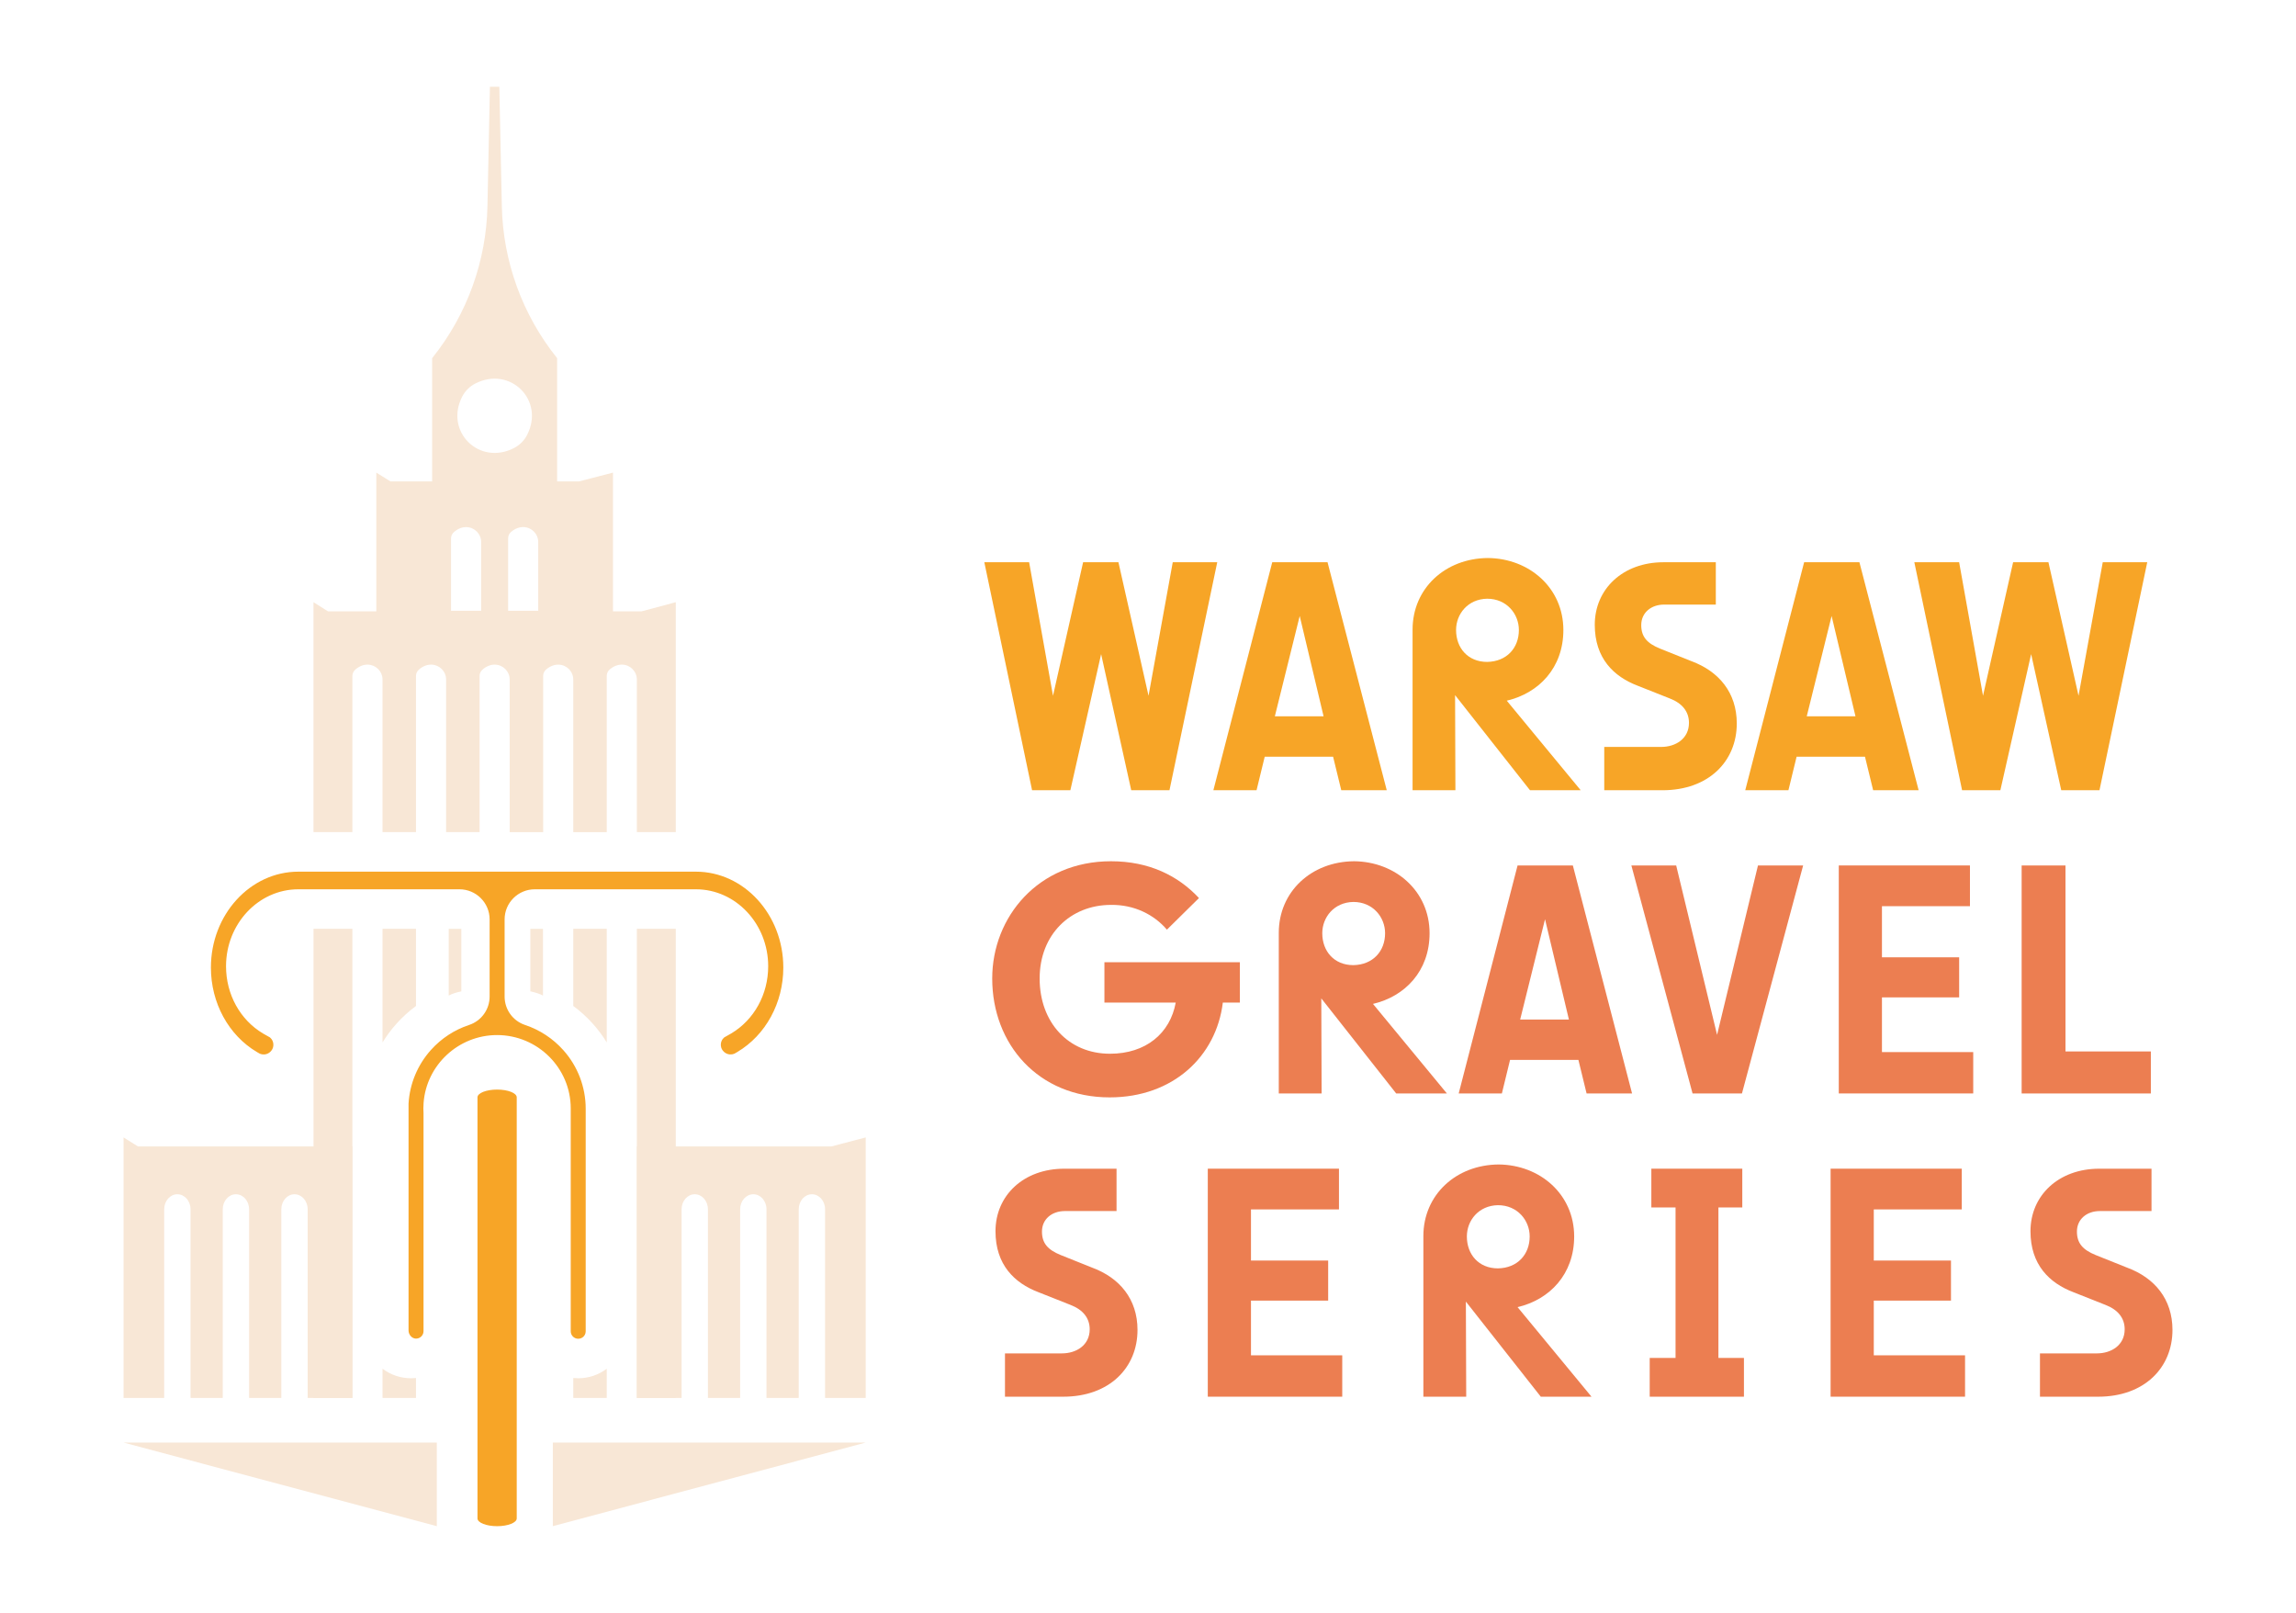 <svg width="420" height="295" viewBox="0 0 420 295" fill="none" xmlns="http://www.w3.org/2000/svg">
<path d="M213.935 144.53H206.933L201.426 119.631L195.799 144.53H188.796L180.059 102.831H188.255L192.623 127.252L198.129 102.831H204.591L210.098 127.252L214.527 102.831H222.666L213.928 144.53H213.935Z" fill="#F7A527"/>
<path d="M253.67 144.53H245.354L243.858 138.393H231.352L229.857 144.53H221.958L232.728 102.831H242.842L253.674 144.53H253.67ZM233.204 131.007H242.119L237.752 112.66L233.204 131.007Z" fill="#F7A527"/>
<path d="M289.152 144.53H279.877L266.173 127.137L266.234 144.53H258.397V115.161C258.397 107.598 264.379 102.116 272.159 102.058C279.76 102.119 285.982 107.54 285.982 115.223C285.982 122.132 281.496 126.779 275.629 128.149L289.152 144.53ZM266.354 115.223C266.354 118.5 268.507 121.059 272.039 121.059C275.629 120.997 277.844 118.497 277.844 115.223C277.844 112.303 275.629 109.502 272.039 109.502C268.507 109.563 266.354 112.303 266.354 115.223Z" fill="#F7A527"/>
<path d="M293.461 144.53V136.608H303.872C306.504 136.608 308.958 135.119 308.958 132.2C308.958 130.176 307.76 128.626 305.426 127.733L299.563 125.41C295.196 123.74 291.726 120.405 291.726 114.269C291.726 107.717 296.873 102.831 304.293 102.831H313.869V110.575H304.417C302.024 110.575 300.227 112.064 300.227 114.326C300.227 116.469 301.306 117.662 303.64 118.616L309.444 120.939C314.41 122.786 317.703 126.66 317.703 132.319C317.703 139.228 312.555 144.53 304.119 144.53H293.468H293.461Z" fill="#F7A527"/>
<path d="M350.966 144.53H342.649L341.154 138.393H328.648L327.152 144.53H319.253L330.024 102.831H340.137L350.969 144.53H350.966ZM330.503 131.007H339.418L335.051 112.66L330.503 131.007Z" fill="#F7A527"/>
<path d="M384.058 144.53H377.056L371.549 119.631L365.922 144.53H358.919L350.182 102.831H358.378L362.746 127.252L368.252 102.831H374.714L380.221 127.252L384.65 102.831H392.789L384.051 144.53H384.058Z" fill="#F7A527"/>
<path d="M202.028 183.369V175.983H226.8V183.369H223.689C222.491 193.199 214.592 200.704 202.987 200.704C189.94 200.704 181.503 190.994 181.503 178.961C181.503 167.701 189.94 157.517 203.226 157.517C210.167 157.517 215.492 160.137 219.322 164.249L213.46 170.028C211.067 167.227 207.415 165.442 203.226 165.5C195.806 165.5 190.179 170.92 190.179 178.961C190.179 187.001 195.447 192.722 203.045 192.722C209.626 192.722 214.055 188.971 215.071 183.369H202.025H202.028Z" fill="#EC7E51"/>
<path d="M264.677 199.989H255.402L241.699 182.596L241.76 199.989H233.923V170.62C233.923 163.057 239.905 157.575 247.685 157.517C255.286 157.579 261.508 162.999 261.508 170.682C261.508 177.591 257.021 182.238 251.155 183.608L264.677 199.989ZM241.88 170.682C241.88 173.959 244.033 176.518 247.565 176.518C251.155 176.456 253.37 173.956 253.37 170.682C253.37 167.762 251.155 164.961 247.565 164.961C244.033 165.023 241.88 167.762 241.88 170.682Z" fill="#EC7E51"/>
<path d="M298.546 199.989H290.23L288.734 193.853H276.228L274.733 199.989H266.833L277.604 158.29H287.718L298.55 199.989H298.546ZM278.08 186.466H286.995L282.628 168.12L278.08 186.466Z" fill="#EC7E51"/>
<path d="M321.583 158.29H329.842L318.65 199.989H309.615L298.423 158.29H306.62L314.098 189.267L321.58 158.29H321.583Z" fill="#EC7E51"/>
<path d="M344.261 165.735V175.087H358.382V182.415H344.261V192.422H360.956V199.985H336.362V158.287H360.357V165.735H344.261Z" fill="#EC7E51"/>
<path d="M393.449 199.989H369.813V158.29H377.832V192.303H393.449V199.985V199.989Z" fill="#EC7E51"/>
<path d="M183.838 255.448V247.527H194.249C196.881 247.527 199.335 246.038 199.335 243.118C199.335 241.095 198.137 239.544 195.803 238.652L189.94 236.328C185.573 234.659 182.103 231.323 182.103 225.187C182.103 218.635 187.25 213.75 194.67 213.75H204.246V221.494H194.794C192.401 221.494 190.604 222.983 190.604 225.245C190.604 227.388 191.682 228.58 194.017 229.534L199.821 231.858C204.787 233.705 208.08 237.578 208.08 243.237C208.08 250.147 202.932 255.448 194.496 255.448H183.845H183.838Z" fill="#EC7E51"/>
<path d="M228.837 221.194V230.546H242.958V237.875H228.837V247.881H245.532V255.445H220.938V213.746H244.933V221.194H228.837Z" fill="#EC7E51"/>
<path d="M291.127 255.448H281.852L268.148 238.055L268.21 255.448H260.372V226.08C260.372 218.516 266.355 213.034 274.134 212.976C281.735 213.038 287.958 218.458 287.958 226.141C287.958 233.05 283.471 237.698 277.604 239.067L291.127 255.448ZM268.329 226.141C268.329 229.419 270.482 231.977 274.014 231.977C277.604 231.916 279.819 229.415 279.819 226.141C279.819 223.221 277.604 220.421 274.014 220.421C270.482 220.482 268.329 223.221 268.329 226.141Z" fill="#EC7E51"/>
<path d="M301.777 255.448V248.358H306.504V220.836H302.075V213.746H318.712V220.836H314.345V248.358H319.013V255.448H301.781H301.777Z" fill="#EC7E51"/>
<path d="M342.765 221.194V230.546H356.887V237.875H342.765V247.881H359.46V255.445H334.866V213.746H358.861V221.194H342.765Z" fill="#EC7E51"/>
<path d="M373.164 255.448V247.527H383.575C386.207 247.527 388.661 246.038 388.661 243.118C388.661 241.095 387.463 239.544 385.129 238.652L379.266 236.328C374.899 234.659 371.429 231.323 371.429 225.187C371.429 218.635 376.576 213.75 383.996 213.75H393.569V221.494H384.116C381.724 221.494 379.927 222.983 379.927 225.245C379.927 227.388 381.005 228.58 383.339 229.534L389.144 231.858C394.11 233.705 397.402 237.578 397.402 243.237C397.402 250.147 392.255 255.448 383.818 255.448H373.168H373.164Z" fill="#EC7E51"/>
<path d="M143.289 176.959C143.289 183.406 140.076 189.307 134.903 192.386L134.624 192.552C134.522 192.61 134.42 192.664 134.319 192.722C134.072 192.823 133.807 192.866 133.52 192.848C132.689 192.801 131.966 192.122 131.872 191.309C131.792 190.593 132.101 190.058 132.486 189.733L133.756 189.014C137.945 186.524 140.523 181.866 140.523 176.717C140.523 168.958 134.587 162.645 127.291 162.645H127.207C127.084 162.645 126.964 162.638 126.844 162.645C126.793 162.645 126.735 162.645 126.674 162.645H97.829C94.783 162.645 92.307 165.113 92.307 168.149V182.256C92.307 184.631 93.814 186.723 96.057 187.464C98.733 188.353 101.147 189.939 103.038 192.057C105.684 195.009 107.14 198.818 107.14 202.782V243.487C107.14 243.982 106.889 244.304 106.741 244.452C106.555 244.636 106.24 244.849 105.771 244.849C105.016 244.849 104.403 244.238 104.403 243.487V202.724C104.403 195.327 98.355 189.307 90.924 189.307C83.892 189.307 77.997 194.76 77.485 201.727C77.456 202.038 77.445 202.363 77.445 202.724C77.445 203.032 77.453 203.313 77.474 203.577V243.458C77.474 243.949 77.224 244.271 77.064 244.43C76.915 244.578 76.596 244.824 76.106 244.824H76.099C75.358 244.82 74.734 244.13 74.734 243.31V201.864C74.937 198.236 76.389 194.745 78.832 192.028C80.72 189.921 83.134 188.342 85.809 187.46C88.056 186.716 89.566 184.623 89.566 182.249V168.149C89.566 165.113 87.087 162.645 84.041 162.645H55.193C55.131 162.645 55.076 162.645 55.026 162.645C54.906 162.641 54.782 162.645 54.663 162.645H54.579C47.282 162.645 41.347 168.962 41.347 176.72C41.347 181.873 43.928 186.531 48.117 189.021L49.384 189.737C49.766 190.066 50.074 190.6 49.994 191.312C49.904 192.125 49.181 192.805 48.35 192.852C48.067 192.87 47.794 192.827 47.551 192.725C47.45 192.671 47.352 192.617 47.254 192.559L47.05 192.44C47.05 192.44 47.036 192.433 47.028 192.429L46.989 192.404C41.801 189.328 38.581 183.42 38.581 176.962C38.581 167.292 45.758 159.422 54.579 159.422H127.291C136.112 159.422 143.289 167.292 143.289 176.962V176.959Z" fill="#F7A527"/>
<path d="M94.525 200.697V277.709C94.525 278.489 92.917 279.129 90.935 279.129C88.953 279.129 87.345 278.489 87.345 277.709V200.697C87.345 199.913 88.953 199.277 90.935 199.277C92.917 199.277 94.525 199.913 94.525 200.697Z" fill="#F7A527"/>
<path d="M91.799 37.709L91.341 15.875H89.621L89.167 37.712C88.957 47.795 85.424 57.53 79.119 65.419L79.05 65.502V91.773H101.912V65.502C95.563 57.595 92.009 47.827 91.799 37.709ZM86.942 70.149C93.331 66.868 99.709 73.206 96.409 79.573C95.883 80.589 95.048 81.42 94.028 81.944C87.635 85.233 81.264 78.88 84.56 72.519C85.087 71.504 85.922 70.673 86.942 70.149Z" fill="#F8E7D6"/>
<path d="M116.498 169.872V255.676H123.617V169.872H116.498ZM117.33 111.815H60.002L57.345 110.138V152.191H64.464V123.635C64.464 123.191 64.656 122.764 64.99 122.472C66.511 121.142 68.196 121.395 69.169 122.356C69.666 122.855 69.975 123.538 69.975 124.296V152.191H76.095V123.635C76.095 123.191 76.287 122.764 76.621 122.472C78.142 121.142 79.827 121.395 80.8 122.356C81.297 122.855 81.605 123.538 81.605 124.296V152.191H87.73V123.632C87.73 123.187 87.922 122.764 88.256 122.472C89.773 121.145 91.458 121.398 92.43 122.36C92.928 122.858 93.236 123.541 93.236 124.3V152.194H99.361V123.614C99.361 123.165 99.556 122.735 99.901 122.443C101.433 121.149 103.103 121.406 104.061 122.36C104.559 122.858 104.867 123.541 104.867 124.3V152.194H110.991V123.614C110.991 123.165 111.187 122.735 111.532 122.443C113.064 121.145 114.734 121.402 115.692 122.356C116.19 122.855 116.498 123.538 116.498 124.296V152.191H123.617V110.138L117.33 111.815ZM104.867 169.872V183.984C106.167 184.941 107.372 186.036 108.458 187.251C109.409 188.313 110.255 189.455 110.991 190.655V169.872H104.867ZM57.349 169.872V255.676H64.464V169.872H57.349ZM69.975 169.872V190.655C70.708 189.455 71.554 188.313 72.508 187.251C73.594 186.036 74.795 184.945 76.095 183.987V169.872H69.975ZM105.768 252.077C105.463 252.077 105.165 252.062 104.867 252.03V255.676H110.991V250.328C109.499 251.462 107.681 252.077 105.768 252.077ZM75.198 252.077C73.285 252.077 71.47 251.462 69.975 250.328V255.676H76.095V252.03C75.801 252.062 75.499 252.077 75.198 252.077ZM82.081 169.876V182.083C82.611 181.783 83.5 181.498 84.393 181.31V169.876H82.081ZM97.012 169.876V181.31C97.905 181.498 98.794 181.783 99.324 182.083V169.876H97.012Z" fill="#F8E7D6"/>
<path d="M105.916 88.047H71.423L68.835 86.439V114.323H112.131V86.439L105.916 88.047ZM98.456 99.142V111.706H92.95V98.459C92.95 98.01 93.145 97.581 93.487 97.288C95.015 95.99 96.692 96.247 97.65 97.201C98.148 97.7 98.456 98.386 98.456 99.142ZM88.016 99.142V111.706H82.506V98.484C82.506 98.039 82.698 97.613 83.032 97.32C84.553 95.99 86.237 96.243 87.21 97.205C87.708 97.703 88.016 98.39 88.016 99.145V99.142Z" fill="#F8E7D6"/>
<path d="M64.46 209.67V255.676H56.278V221.165C56.278 220.41 56.006 219.723 55.574 219.225C55.134 218.729 54.532 218.422 53.867 218.422C52.539 218.422 51.461 219.651 51.461 221.165V255.676H45.565V221.165C45.565 220.41 45.293 219.723 44.861 219.225C44.422 218.729 43.819 218.422 43.155 218.422C41.826 218.422 40.748 219.651 40.748 221.165V255.676H34.853V221.165C34.853 220.41 34.581 219.723 34.149 219.225C33.709 218.729 33.107 218.422 32.442 218.422C31.114 218.422 30.036 219.651 30.036 221.165V255.676H22.601V208.029L25.226 209.67H64.46Z" fill="#F8E7D6"/>
<path d="M158.361 208.029V255.676H150.927V221.165C150.927 219.651 149.848 218.422 148.52 218.422C147.855 218.422 147.253 218.729 146.814 219.225C146.382 219.723 146.109 220.41 146.109 221.165V255.676H140.21V221.165C140.21 219.651 139.132 218.422 137.804 218.422C137.139 218.422 136.537 218.729 136.097 219.225C135.665 219.723 135.393 220.41 135.393 221.165V255.676H129.498V221.165C129.498 219.651 128.42 218.422 127.091 218.422C126.427 218.422 125.824 218.729 125.385 219.225C124.953 219.723 124.681 220.41 124.681 221.165V255.676H116.502V209.67H152.106L158.361 208.029Z" fill="#F8E7D6"/>
<path d="M79.906 263.839V279.125L22.601 263.839H79.906Z" fill="#F8E7D6"/>
<path d="M158.361 263.839L101.128 279.125V263.839H158.361Z" fill="#F8E7D6"/>
</svg>
